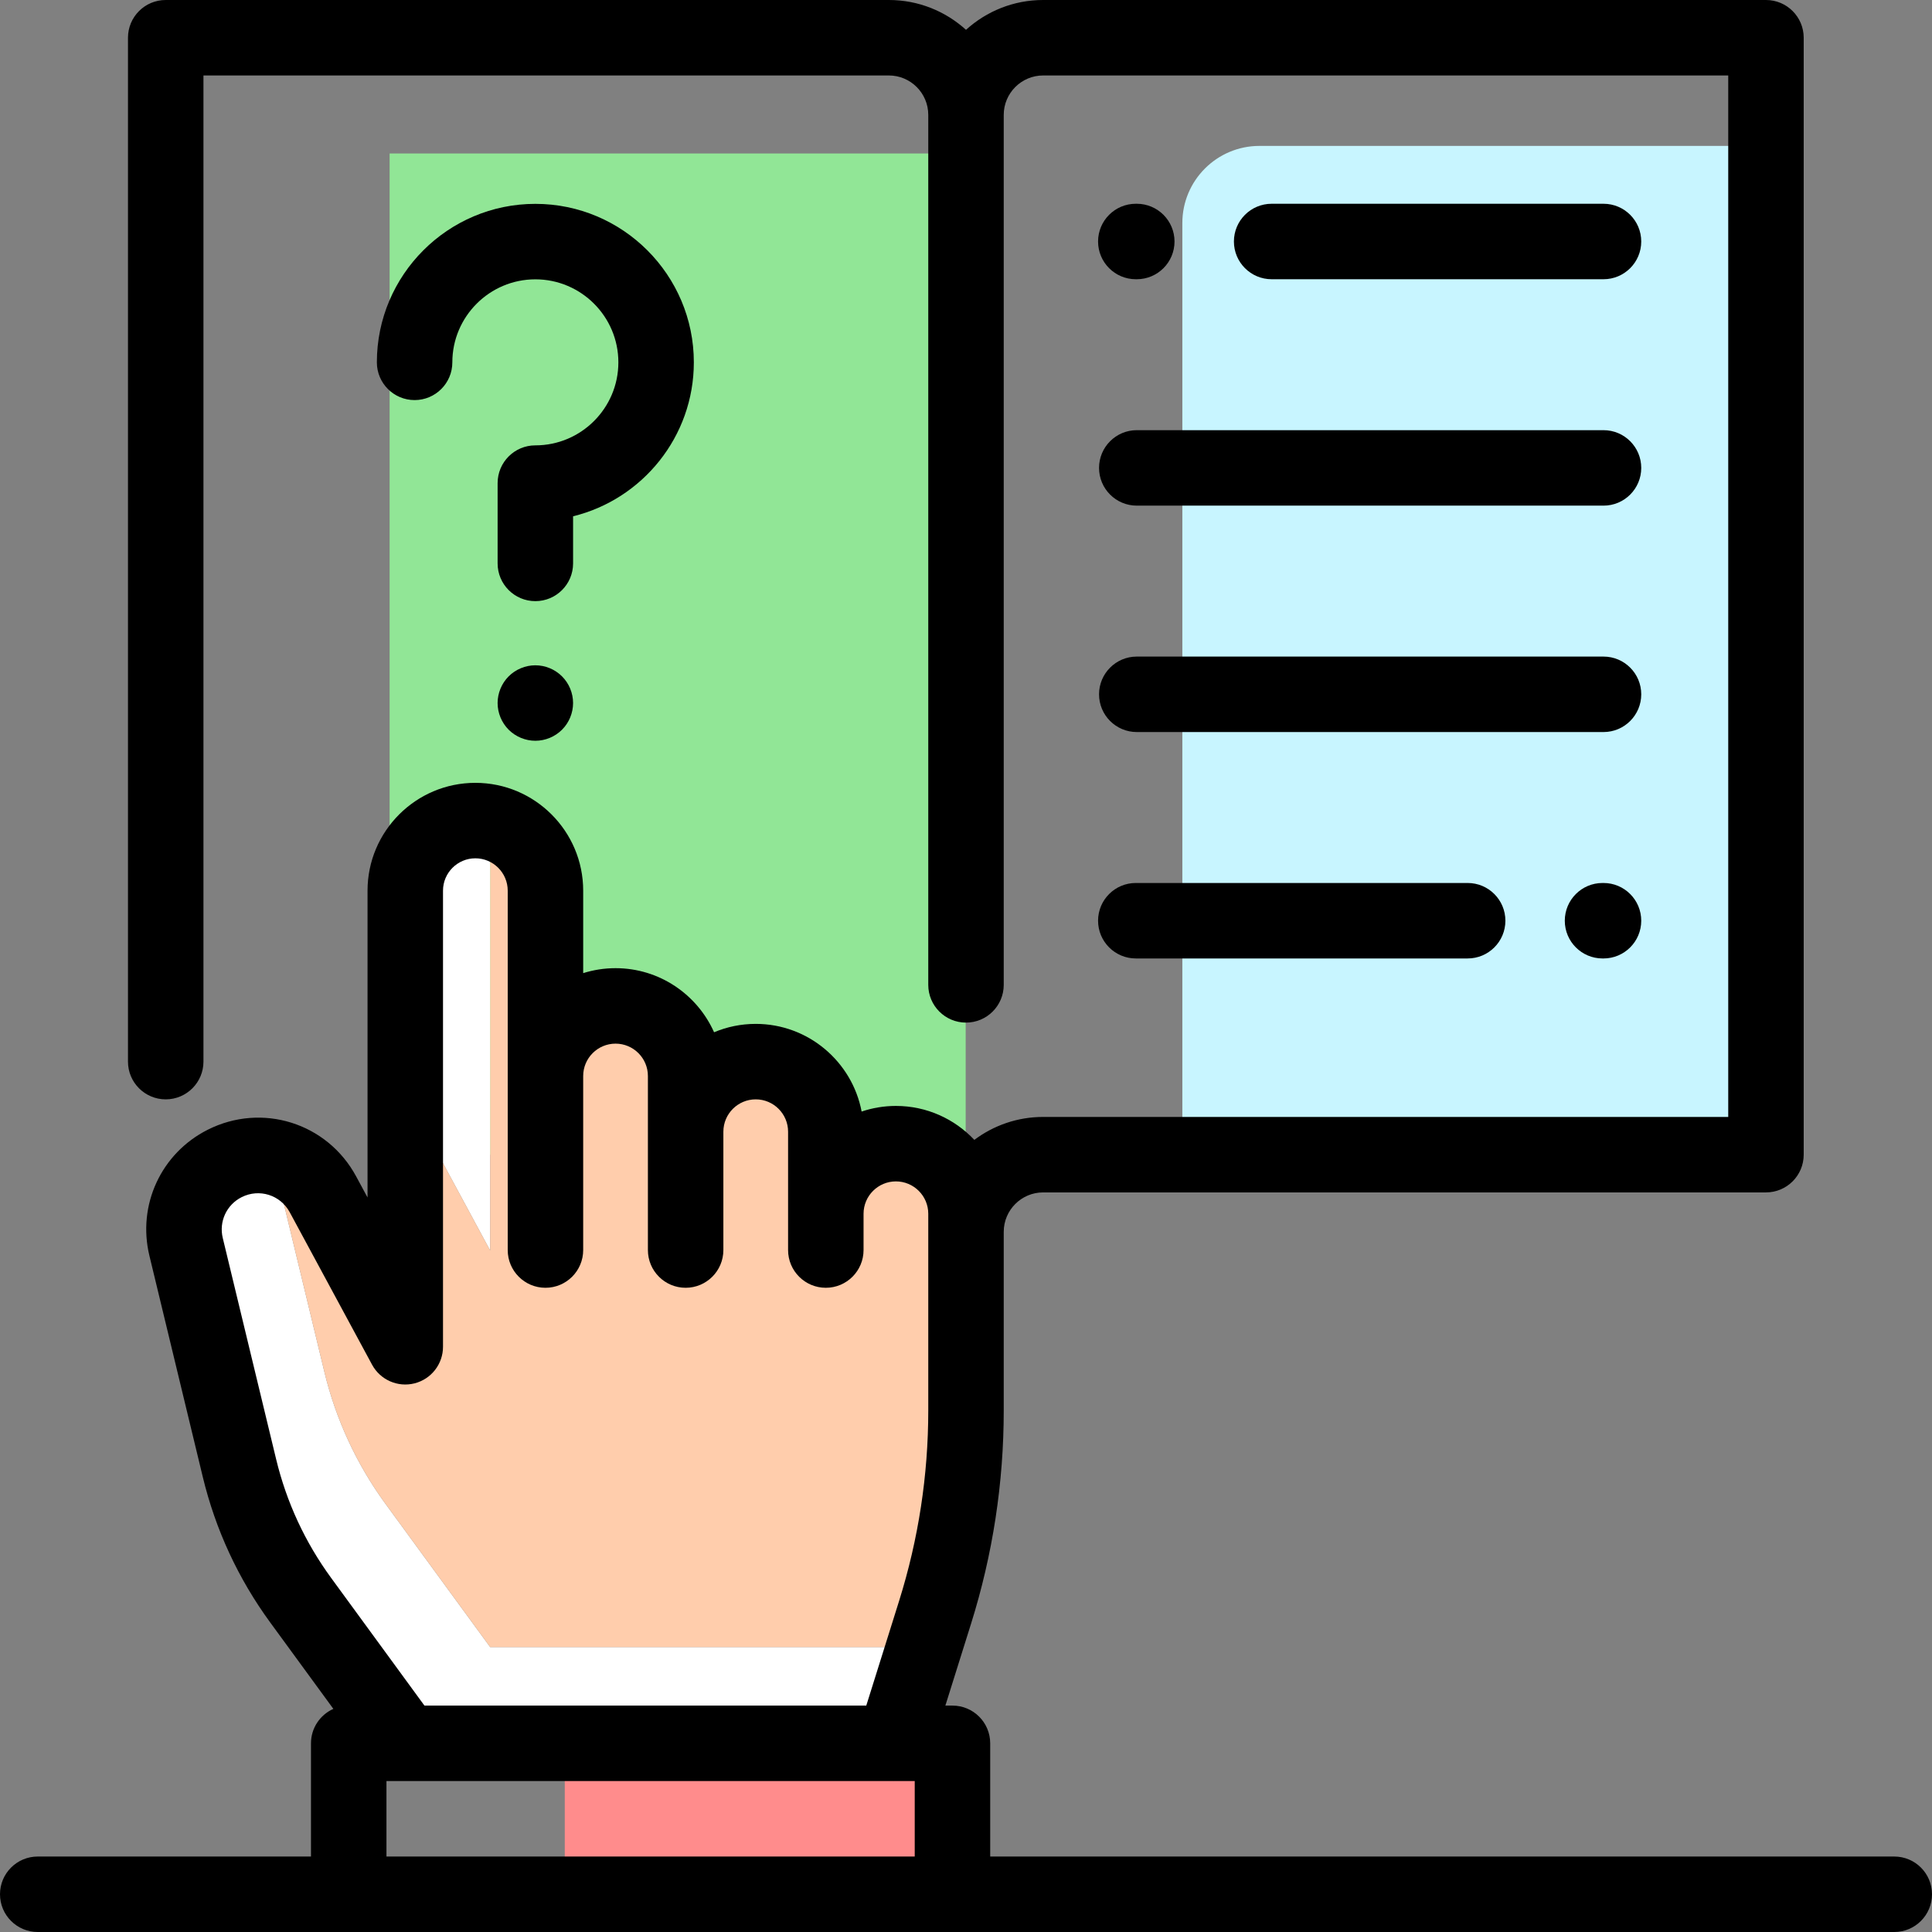 <?xml version="1.0" encoding="iso-8859-1"?>
<!-- Generator: Adobe Illustrator 19.0.0, SVG Export Plug-In . SVG Version: 6.00 Build 0)  -->
<svg version="1.1" id="Capa_1" xmlns="http://www.w3.org/2000/svg" xmlns:xlink="http://www.w3.org/1999/xlink" x="0px" y="0px"
	 viewBox="0 0 512 512" style="enable-background:new 0 0 512 512;" xml:space="preserve">
<rect x="0" y="0" width="512" height="512" fill="#808080" stroke="none"/>
<rect x="149.67" y="462" style="fill:#FF8C8C;" width="102.75" height="40"/>
<path style="fill:#91E696;" d="M103.25,40.667V306h132.225c11.29,0,20.442,9.152,20.442,20.442V40.667H103.25z"/>
<path style="fill:#C8F5FF;" d="M468,306V38.667H333.775c-11.29,0-20.442,9.152-20.442,20.442V306H468z"/>
<g>
	<path style="fill:#FFFFFF;" d="M102.197,398.588c-7.673-10.5-13.193-22.413-16.243-35.055l-13.729-56.905
		c-4.161-0.842-8.62-0.352-12.695,1.704l0,0c-8.119,4.096-12.352,13.241-10.219,22.082l14.142,58.619
		c3.05,12.642,8.57,24.555,16.243,35.055L107.402,462h129.514l7.997-25.5H129.902L102.197,398.588z"/>
	<path style="fill:#FFFFFF;" d="M129.902,331.407V217.885c-1.266-0.272-2.578-0.424-3.925-0.424
		c-10.259,0-18.575,8.316-18.575,18.575v53.845c0.234,0.372,0.474,0.74,0.686,1.132L129.902,331.407z"/>
</g>
<path style="fill:#FFCDAC;" d="M256,373.786v-52.129c0-8.911-6.278-16.348-14.649-18.151v2.268v-2.268
	c-1.266-0.273-2.578-0.424-3.925-0.424l0,0c-10.259,0-18.575,8.316-18.575,18.575v9.618v-9.618v-21.741
	c0-8.911-6.278-16.348-14.649-18.151v24.01v-24.01c-1.266-0.273-2.578-0.424-3.925-0.424l0,0c-10.259,0-18.575,8.316-18.575,18.575
	v6.64v24.719v-24.719v-6.64V285.15c0-8.911-6.278-16.348-14.649-18.151v38.775V267c-1.266-0.273-2.578-0.424-3.925-0.424l0,0
	c-10.259,0-18.575,8.316-18.575,18.575v46.125V285.15v-49.115c0-8.911-6.278-16.348-14.649-18.151v113.522l-21.814-40.394
	c-0.212-0.392-0.451-0.76-0.686-1.132v67.026L85.59,316.512c-2.87-5.315-7.854-8.77-13.362-9.885l13.729,56.905
	c3.05,12.642,8.57,24.555,16.243,35.055l27.705,37.912h115.011l2.9-9.249C253.24,409.948,256,391.92,256,373.786z"/>
<path d="M301.259,54H301c-5.522,0-10,4.478-10,10s4.478,10,10,10h0.259c5.522,0,10-4.478,10-10S306.781,54,301.259,54z"/>
<path d="M424.946,74c5.522,0,10-4.478,10-10s-4.478-10-10-10H337c-5.522,0-10,4.478-10,10s4.478,10,10,10H424.946z"/>
<path d="M291.259,124c0,5.522,4.478,10,10,10h123.688c5.522,0,10-4.478,10-10s-4.478-10-10-10H301.259
	C295.736,114,291.259,118.478,291.259,124z"/>
<path d="M424.946,174H301.259c-5.522,0-10,4.478-10,10s4.478,10,10,10h123.688c5.522,0,10-4.478,10-10S430.469,174,424.946,174z"/>
<path d="M424.946,234h-0.259c-5.522,0-10,4.478-10,10s4.478,10,10,10h0.259c5.522,0,10-4.478,10-10S430.469,234,424.946,234z"/>
<path d="M301,254h87.946c5.522,0,10-4.478,10-10s-4.478-10-10-10H301c-5.522,0-10,4.478-10,10S295.478,254,301,254z"/>
<path d="M151.874,136.822c18.348-4.497,32-21.083,32-40.797c0-23.159-18.841-42-42-42s-42,18.841-42,42c0,5.522,4.478,10,10,10
	s10-4.478,10-10c0-12.131,9.869-22,22-22s22,9.869,22,22s-9.869,22-22,22c-5.522,0-10,4.478-10,10v21.283c0,5.522,4.478,10,10,10
	s10-4.478,10-10V136.822z"/>
<path d="M141.87,176.31c-2.63,0-5.21,1.07-7.07,2.931c-1.86,1.859-2.93,4.439-2.93,7.069s1.069,5.21,2.93,7.07s4.44,2.93,7.07,2.93
	c2.64,0,5.21-1.069,7.069-2.93c1.87-1.86,2.931-4.44,2.931-7.07s-1.061-5.21-2.931-7.069C147.08,177.38,144.51,176.31,141.87,176.31
	z"/>
<path d="M502,492H262.414v-30c0-5.522-4.478-10-10-10h-1.881l6.822-21.756c5.736-18.294,8.645-37.289,8.645-56.458v-47.344
	c0-5.758,4.685-10.442,10.442-10.442H468c5.522,0,10-4.478,10-10V10c0-5.522-4.478-10-10-10H276.442
	C268.581,0,261.407,2.994,256,7.903C250.593,2.994,243.419,0,235.558,0H43.917c-5.522,0-10,4.478-10,10v271.341
	c0,5.522,4.478,10,10,10s10-4.478,10-10V20h181.641C241.315,20,246,24.685,246,30.442V261c0,5.522,4.478,10,10,10s10-4.478,10-10
	V30.442C266,24.685,270.685,20,276.442,20H458v276H276.442c-6.833,0-13.146,2.263-18.232,6.079
	c-5.214-5.533-12.601-8.997-20.786-8.997c-3.175,0-6.227,0.528-9.083,1.489c-2.511-13.21-14.137-23.23-28.066-23.23
	c-3.911,0-7.641,0.792-11.039,2.22c-4.454-9.997-14.478-16.986-26.11-16.986c-2.986,0-5.866,0.462-8.574,1.316v-21.855
	c0-15.757-12.818-28.575-28.575-28.575c-15.756,0-28.574,12.818-28.574,28.575v81.309l-3.016-5.584
	c-7.668-14.196-24.958-19.623-39.359-12.357c-12.326,6.219-18.674,19.935-15.436,33.356l14.143,58.618
	c3.376,13.996,9.395,26.986,17.889,38.61l16.722,22.883c-3.493,1.56-5.931,5.057-5.931,9.129v30H10c-5.522,0-10,4.478-10,10
	s4.478,10,10,10h492c5.522,0,10-4.478,10-10S507.522,492,502,492z M73.176,386.688L59.033,328.07
	c-1.049-4.35,1.008-8.794,5.002-10.81c4.669-2.351,10.27-0.596,12.754,4.005l21.814,40.395c2.176,4.029,6.817,6.065,11.249,4.943
	c4.439-1.122,7.55-5.116,7.55-9.695V236.036c0-4.729,3.847-8.575,8.574-8.575c4.729,0,8.575,3.847,8.575,8.575v95.239
	c0,5.522,4.478,10,10,10s10-4.478,10-10V285.15c0-4.729,3.847-8.575,8.574-8.575c4.729,0,8.575,3.847,8.575,8.575v46.125
	c0,5.522,4.478,10,10,10s10-4.478,10-10v-31.359c0-4.729,3.847-8.575,8.574-8.575c4.729,0,8.575,3.847,8.575,8.575v31.359
	c0,5.522,4.478,10,10,10s10-4.478,10-10v-9.618c0-4.729,3.847-8.575,8.575-8.575s8.574,3.847,8.574,8.575v52.129
	c0,17.138-2.601,34.119-7.729,50.474L229.573,452H112.481l-24.709-33.813C80.842,408.705,75.931,398.106,73.176,386.688z
	 M102.414,472h4.979c0.006,0,0.011,0.001,0.017,0.001c0.009,0,0.017-0.001,0.025-0.001h129.406c0.026,0,0.052,0.003,0.078,0.003
	c0.024,0,0.048-0.003,0.073-0.003h5.421v20h-140L102.414,472L102.414,472z"/>
<g>
</g>
<g>
</g>
<g>
</g>
<g>
</g>
<g>
</g>
<g>
</g>
<g>
</g>
<g>
</g>
<g>
</g>
<g>
</g>
<g>
</g>
<g>
</g>
<g>
</g>
<g>
</g>
<g>
</g>
</svg>
